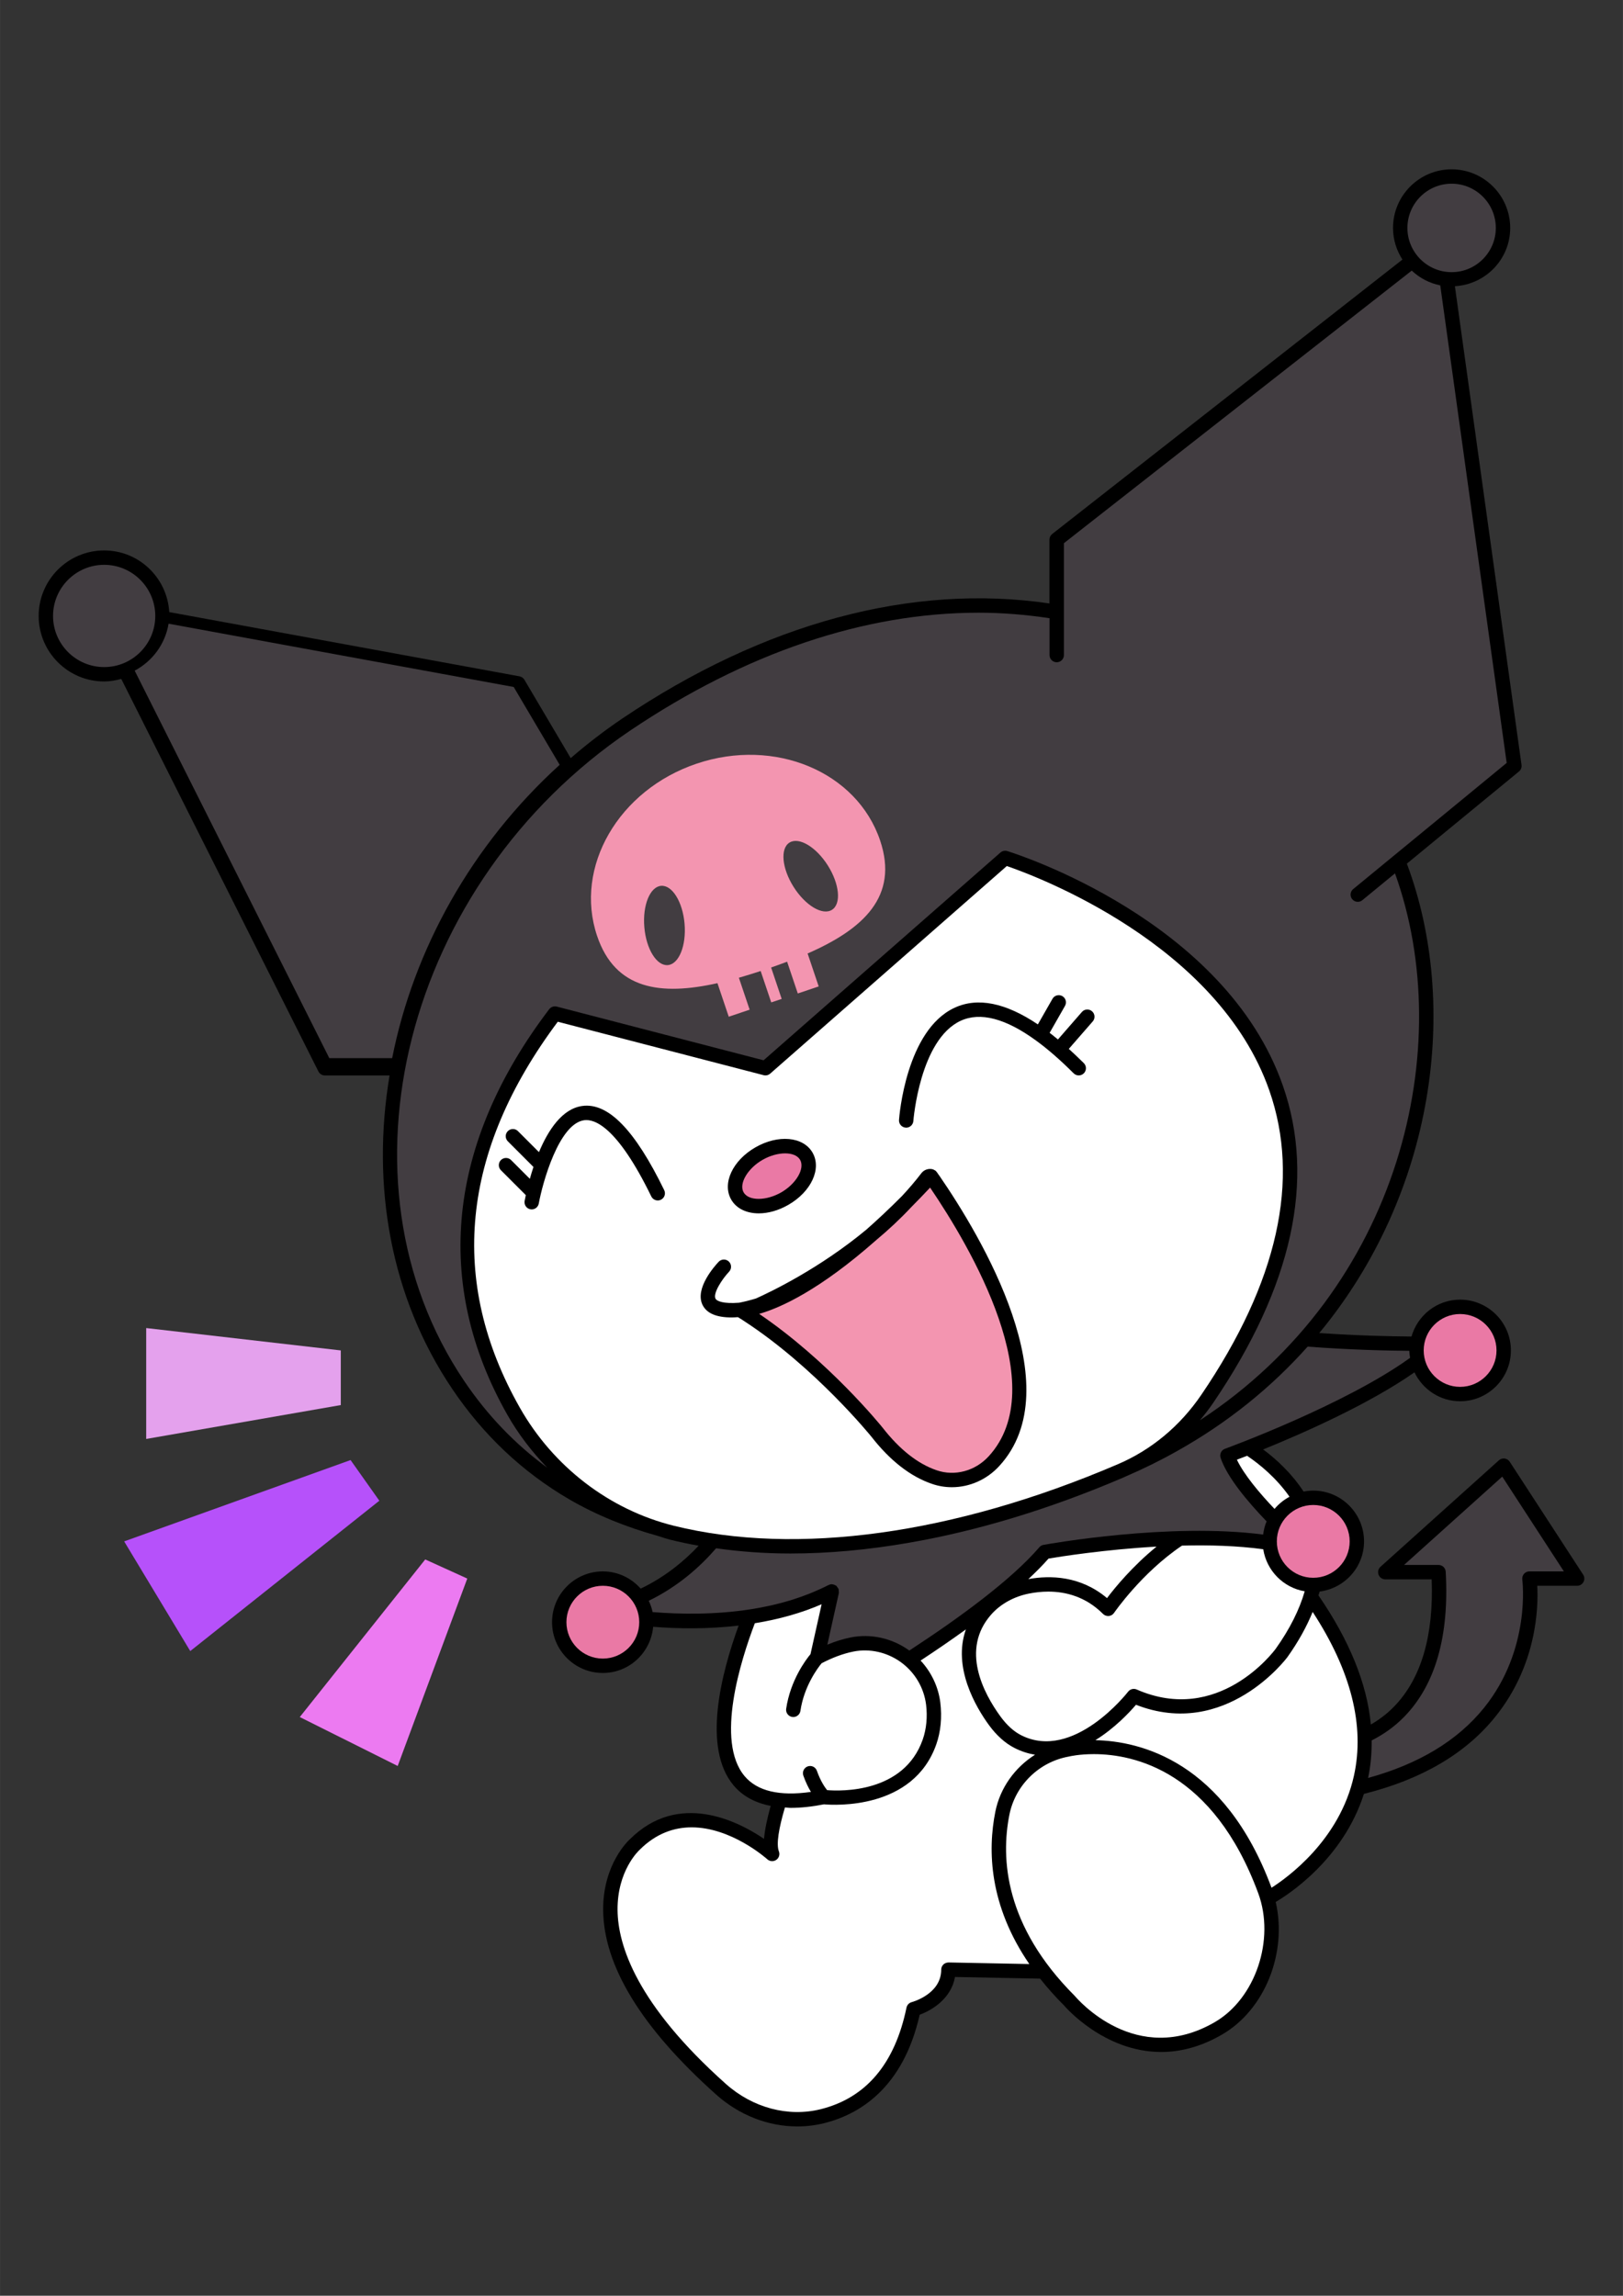 <?xml version="1.0" encoding="UTF-8"?>
<!DOCTYPE svg PUBLIC "-//W3C//DTD SVG 1.0//EN" "http://www.w3.org/TR/2001/REC-SVG-20010904/DTD/svg10.dtd">
<!-- Creator: CorelDRAW 2018 (64-Bit) -->
<svg xmlns="http://www.w3.org/2000/svg" xml:space="preserve" width="8.268in" height="11.693in" version="1.0" style="shape-rendering:geometricPrecision; text-rendering:geometricPrecision; image-rendering:optimizeQuality; fill-rule:evenodd; clip-rule:evenodd"
viewBox="0 0 8267.72 11692.91"
 xmlns:xlink="http://www.w3.org/1999/xlink">
 <rect x="0" y="0" width="8267.72" height="11692.91" fill="#333333" stroke="none"/>
 <defs>
  <style type="text/css">
   <![CDATA[
    .fil0 {fill:black;fill-rule:nonzero}
    .fil1 {fill:#423D41;fill-rule:nonzero}
    .fil5 {fill:#B651FA;fill-rule:nonzero}
    .fil6 {fill:#E4A1ED;fill-rule:nonzero}
    .fil3 {fill:#EA79A5;fill-rule:nonzero}
    .fil7 {fill:#EC7AF1;fill-rule:nonzero}
    .fil2 {fill:#F395B0;fill-rule:nonzero}
    .fil4 {fill:white;fill-rule:nonzero}
   ]]>
  </style>
 </defs>
 <g id="Слой_x0020_1">
  <g id="_2265427027408">
   <path class="fil0" d="M8066.4 8057.53c-6.44,11.81 -18.74,19.29 -32.24,19.29l-203.15 0c5.9,107.52 -0.72,402.1 -212.94,666.2 -152.22,189.61 -377.54,320.6 -670.11,393.71 -106.61,333.78 -385.41,512.93 -449.37,550.46 59.7,257.51 -53.91,548.81 -274.47,676.07 -110.48,63.84 -214.61,88.06 -308.94,88.06 -293.37,0 -492.23,-233.87 -494.84,-237 -45.74,-45.62 -86.01,-91.22 -121.78,-136.53l-433.78 -8.53c-18.31,107.2 -113.74,168.37 -179.85,192.31 -84.98,376.83 -310.53,508.43 -486.57,552.38 -44.95,11.07 -90.82,16.6 -136.69,16.6 -147.44,0 -295,-56.52 -413.09,-161.95 -381.35,-340.49 -575.14,-657.67 -576.04,-943.12 -0.6,-231.49 129.51,-351.56 135.1,-356.66 248.72,-248.82 552.76,-92.42 684.37,-2.98 3.92,-46.53 16.08,-103.94 33.88,-167.94 -79.44,-15.55 -143.06,-49.79 -188.88,-104.37 -160.81,-191.28 -63.09,-570.49 25.62,-813.94 -158.14,18.55 -309.97,16.15 -435.39,6.13 -12.18,131.59 -121.83,235.23 -256.37,235.23 -142.68,0 -258.69,-116.04 -258.69,-258.71 0,-142.67 116.01,-258.71 258.69,-258.71 76.89,0 145.33,34.39 192.78,87.79 123.46,-58.78 221.42,-140.12 295.4,-218.48 -48.92,-8.67 -96.94,-18.85 -143.95,-30.5 -21.85,-5.39 -42.86,-13.01 -64.31,-19.6 -162.23,-45 -313.89,-106.48 -451.49,-186.47 -236.93,-138.16 -437.15,-326.88 -595.13,-561.36 -316.54,-468.95 -413.26,-1038.99 -319.68,-1597.37l-329.62 0c-13.88,0 -26.57,-7.91 -32.79,-20.2l-1004.41 -1999.43c-27.94,7.6 -56.82,12.97 -87.16,12.97 -183.98,0 -333.65,-149.67 -333.65,-333.61 0,-184.07 149.67,-333.78 333.65,-333.78 177.29,0 321.28,139.4 331.65,314.05l1784.35 327.21c10.45,1.92 19.51,8.38 24.93,17.49l235.73 399.09c82.53,-71.15 169.45,-138.6 261.74,-200.97 723.97,-487.64 1475.99,-689.96 2177.14,-586.8l0 -324.93c0,-11.21 5.17,-21.83 14.03,-28.89l1784.2 -1397.73c-30.08,-46.51 -48.01,-101.65 -48.01,-161.01 0,-164.64 133.93,-298.63 298.48,-298.63 164.51,0 298.46,133.99 298.46,298.63 0,158.78 -125.1,287.83 -281.74,296.69l117.7 845.91 221.72 1592.45c1.8,12.67 -3.14,25.22 -12.99,33.32l-354.46 291.17 -216.65 178.23c270.12,719.87 144.1,1677.51 -446.32,2390.83 193.44,13.01 360.31,16.89 469.93,17.64 31.12,-108.11 129.72,-187.83 247.6,-187.83 142.66,0 258.76,116.04 258.76,258.71 0,142.67 -116.1,258.85 -258.76,258.85 -102.53,0 -190.61,-60.57 -232.43,-147.29 -232.18,162.39 -569.13,310.89 -770.86,392.68 66.57,49.5 144.51,120.83 206.03,214.59 15.95,-2.99 32.32,-4.93 49.12,-4.93 142.63,0 258.78,116.04 258.78,258.7 0,131.43 -98.91,239.11 -225.97,255.41 -1.69,6.43 -4.26,12.99 -6.19,19.58 158.4,230.46 247.33,450.11 266.85,657.67 40.74,-23.31 81.84,-53.53 120.09,-93.16 136.66,-141.9 200.44,-359.18 189.79,-646.14l-236.3 0c-15.17,0 -28.74,-9.42 -34.17,-23.63 -5.46,-14.21 -1.59,-30.21 9.71,-40.37l603.23 -542.39c7.82,-7.17 18.78,-10.45 29.23,-9.11 10.58,1.48 20.11,7.46 25.88,16.46l374.09 575.1c7.35,11.23 7.97,25.58 1.51,37.4z"/>
   <path class="fil1" d="M2616.89 3499.04l234.14 396.4c-451.06,409.7 -744.51,943.88 -853.35,1494.01l-320.2 0 -991.48 -1973.59c90.08,-48.01 155.48,-135.02 172.68,-239.25l1758.22 322.43zm-2086.39 -101.42c143.56,0 260.39,-116.79 260.39,-260.36 0,-143.54 -116.84,-260.48 -260.39,-260.48 -143.57,0 -260.38,116.95 -260.38,260.48 0,143.57 116.81,260.36 260.38,260.36zm7029.74 5300.37c240.26,-298.19 195.04,-649.28 194.53,-652.73 -1.42,-10.61 1.76,-21.09 8.67,-29.16 6.93,-8.09 17.02,-12.57 27.6,-12.57l175.64 0 -313.93 -482.7 -500.3 449.97 175.69 0c19.47,0 35.49,15.09 36.53,34.53 18.53,326.01 -51.94,573.94 -209.39,736.62 -53.73,55.63 -111.8,94.21 -167.85,122.48 0.44,64.89 -4.64,128.74 -18.11,191.11 257.06,-70.59 455.74,-189.63 590.92,-357.55zm-2265.72 -817.37c5.41,-6.44 12.9,-10.63 21.16,-12.12 30.47,-5.54 642.71,-114.7 1118.95,-52.5 3.18,-23.48 8.51,-46.18 17.59,-67.12 -97.5,-101.4 -201.78,-225.83 -234.28,-323.76 -6.19,-18.83 3.67,-39.32 22.26,-46.06 6.97,-2.39 611.09,-223.56 942.9,-463.12 -1.72,-11.81 -3.52,-23.48 -3.61,-35.73 -121.43,-0.91 -306.61,-5.56 -518.23,-21.39 -181.5,203.67 -402.78,385.2 -665.85,532.35 -84.34,47.54 -172.33,90.77 -261.45,129.06 -3.48,1.49 -6.84,3.3 -10.33,4.79 -0.76,0.45 -1.54,0.6 -2.3,1.04 -0.22,0 -0.4,0.16 -0.6,0.16 -374.08,160.14 -739.7,270.52 -1086.56,330.78 -210.15,36.78 -413.66,55.47 -607.64,55.47 -131.07,0 -257.11,-9.56 -378.63,-26.62 -80.24,93.02 -193.51,194.85 -343.19,267.38 8.56,18.24 15.57,37.22 19.69,57.56 141.81,11.5 319.22,13.92 499.89,-14.33 30.18,-4.66 59.67,-10.18 88.46,-16.46 6.84,-1.34 13.63,-2.83 20.41,-4.34 32.24,-7.5 63.71,-15.71 94.11,-24.99 4.52,-1.34 8.94,-2.99 13.44,-4.32 26.09,-8.38 51.37,-17.37 76.05,-26.93 7.22,-2.83 14.48,-5.68 21.61,-8.65 27.65,-11.52 54.56,-23.65 80.22,-36.8 0.63,-0.31 1.32,-0.6 1.98,-0.91 5.37,-2.69 11.18,-4.17 16.89,-4.17 0.76,0 1.51,0.45 2.27,0.45 1,0.15 1.81,0.29 2.8,0.46 5.55,0.89 10.76,2.83 15.52,6.13 0.53,0.27 1.22,0.27 1.78,0.58 0.16,0.15 0.2,0.45 0.42,0.6 0.31,0.29 0.65,0.29 0.91,0.6 1.94,1.63 2.41,4.19 3.92,5.99 2.7,3.43 5.62,6.72 6.95,10.76 0.91,2.83 0.34,5.83 0.56,8.82 0.25,3.45 1.41,6.73 0.65,10.33l-58.63 263.19c40.1,-16.75 79.61,-29.02 117.95,-36.64 103.16,-20.94 211.87,3.43 298.67,65.78 0.34,0.31 0.63,0.62 0.94,0.76 254.21,-165.98 519.14,-359.49 662.37,-526.07zm817.8 -646.61c23.9,-28.54 46.98,-58.01 68.21,-89.26 403.04,-592.78 522.28,-1136.21 354.46,-1615.63 -294.87,-842.48 -1358.61,-1180.43 -1403.74,-1194.31 -12.03,-3.79 -25.41,-0.94 -34.98,7.44l-1206.53 1058.13 -1053.67 -273.52c-14.31,-3.57 -29.41,1.51 -38.43,13.32 -518.67,682.67 -592.46,1396.84 -213.38,2065.43 56.27,99.3 125.52,188.84 203.15,269.47 -163.3,-119.35 -305.11,-266.93 -422.51,-440.98 -689.09,-1021.04 -302.15,-2538.1 845.02,-3313 588.6,-396.46 1194.79,-600.42 1774.88,-600.42 121.91,0 242.45,10.02 361.65,28.11l0 187.67c0,20.34 16.37,36.64 36.62,36.64 20.25,0 36.62,-16.3 36.62,-36.64l0 -569.86 1771.92 -1388.31c39.94,37.36 89.59,64.27 145.24,75.18l80.39 577.39 258 1854.88 -244.15 200.84 -537.67 441.71c-15.7,12.85 -17.87,36.02 -5.06,51.59 7.3,8.8 17.71,13.44 28.31,13.44 8.22,0 16.42,-2.7 23.26,-8.38l166.4 -136.64c317.63,881.08 29.93,2115.95 -994,2785.72zm1057.24 -6073.01c0,124.1 101.02,225.19 225.19,225.19 124.15,0 225.17,-101.09 225.17,-225.19 0,-124.28 -101.02,-225.39 -225.17,-225.39 -124.17,0 -225.19,101.11 -225.19,225.39z"/>
   <path class="fil2" d="M3867.3 6691.94c109.53,-31.27 308.89,-121.74 596.9,-376.4 61.04,-50.85 121.35,-106.91 178.6,-168.08 30.78,-30.82 62.8,-64.43 95.22,-98.69 208.31,306.57 623.2,1012.97 299.05,1367.97 -68.87,75.68 -173.41,103.79 -266.17,71.63 -95.56,-32.74 -187.76,-105.26 -274.33,-216.22 -11.44,-14.2 -276.57,-340.79 -629.27,-580.2zm370.97 -2058.09c-47.98,30.52 -135.41,-21.54 -195.28,-116.06 -59.84,-94.48 -69.51,-195.72 -21.54,-226.06 48.02,-30.39 135.45,21.49 195.33,116.02 59.88,94.53 69.51,195.76 21.5,226.11zm-836.38 281.73c-56.61,4.77 -110.17,-81.63 -119.63,-193.22 -9.5,-111.38 28.71,-205.6 85.33,-210.55 56.57,-4.77 110.17,81.68 119.63,193.22 9.46,111.42 -28.72,205.77 -85.33,210.55zm147.02 -1026.16c-398.18,134.16 -625.36,526.83 -507.37,877.21 92.64,275.15 324.93,305.37 613.2,240.89l57.56 170.91 106.43 -35.85 -54.81 -162.7c36.37,-10.32 73.46,-22.01 110.99,-34.26l53.86 159.87 53.22 -17.8 -53.86 -159.99c27.77,-9.59 54.89,-19.43 81.5,-29.49l54.46 161.8 106.44 -35.85 -56.48 -167.78c284.43,-124.44 465.23,-290.89 369.46,-575.32 -117.95,-350.33 -536.37,-525.59 -934.59,-391.65z"/>
   <path class="fil3" d="M3256.34 8262.24c0,-102.29 -83.22,-185.43 -185.48,-185.43 -102.27,0 -185.44,83.13 -185.44,185.43 0,102.29 83.18,185.43 185.44,185.43 102.26,0 185.48,-83.14 185.48,-185.43zm3619.06 -411.52c0,-102.29 -83.22,-185.43 -185.53,-185.43 -102.3,0 -185.48,83.14 -185.48,185.43 0,102.28 83.18,185.43 185.48,185.43 102.31,0 185.53,-83.15 185.53,-185.43zm377.11 -972.61c0,102.3 83.22,185.58 185.48,185.58 102.31,0 185.48,-83.28 185.48,-185.58 0,-102.28 -83.17,-185.42 -185.48,-185.42 -102.26,0 -185.48,83.15 -185.48,185.42zm-3368.32 -970.5c38.43,-22.14 80.09,-33.19 115.29,-33.19 34.95,0 63.57,10.92 76.3,32.88 25.32,44.15 -19.52,121.57 -96.07,165.84 -76.77,43.97 -166.01,44.28 -191.5,0.17 -25.36,-43.97 19.47,-121.43 95.98,-165.71z"/>
   <path class="fil4" d="M6409.52 9642.46l0 0c-229.84,-621.92 -631.8,-708.21 -837.32,-708.21 -73.03,0 -121.26,10.76 -128.18,12.56 -151.48,27.22 -271.84,145.8 -301.85,295.19 -44.92,224.45 -23.81,567.04 332.24,923.1 14.7,17.35 313.02,365.77 713.04,134.74 207.8,-119.94 309.5,-420.96 222.07,-657.38zm-3025.98 -3580.67c-149.16,-306.58 -285.6,-446.97 -417.6,-428.74 -102.44,14.06 -173.7,123.37 -220.39,235.09l-106.95 -106.91c-14.27,-14.35 -37.44,-14.35 -51.75,0 -14.31,14.19 -14.31,37.35 0,51.71l130.63 130.72c-7.05,21.19 -13.15,41.4 -18.44,60.39l-95.52 -95.56c-14.35,-14.19 -37.53,-14.19 -51.8,0 -14.31,14.36 -14.31,37.53 0,51.89l126.68 126.68c-2.93,13.76 -4.99,24.2 -5.94,29.57 -3.61,19.9 9.59,39.03 29.45,42.64 2.23,0.3 4.47,0.6 6.66,0.6 17.32,0 32.76,-12.43 35.98,-30.05 18.96,-104.54 102.31,-406.6 231.35,-424.27 52.96,-7.31 168.98,33.23 341.82,388.2 8.81,18.23 31.04,25.75 48.92,16.9 18.18,-8.81 25.75,-30.78 16.89,-48.87zm194.85 583.64c20.68,43.37 70.37,64.74 148.73,64.74 9.97,0 20.81,-0.76 31.77,-1.5 10.92,6.43 21.58,12.71 32.97,20.79 360.91,235.23 644.83,585.14 647.24,588.13 95.17,122.02 198.81,202.77 307.99,240.02 33.27,11.65 67.65,17.19 101.87,17.19 89.63,0 178.13,-38.29 242.22,-108.72 365.89,-400.76 -91.34,-1166.07 -306.66,-1478.92 -3.91,-4.81 -7.26,-9.58 -10.1,-14.53 -0.99,-1.63 -2.58,-2.83 -3.78,-4.34 -1.12,-1.33 -1.72,-2.84 -3.01,-4.17 -0.43,-0.3 -0.94,-0.43 -1.33,-0.73 -1.98,-1.67 -4.26,-2.83 -6.49,-4.04 -2.02,-1.08 -3.87,-2.24 -5.97,-3.01 -0.43,-0.13 -0.78,-0.43 -1.25,-0.6 -21.8,-6.11 -45.22,1.8 -58.93,19.6 -31.21,40.84 -64.57,79.57 -99.04,116.62 -64.35,64.61 -124.87,121.13 -181.78,171.26 -238.15,197.52 -484.37,315.51 -561.87,350.35 -32.93,9.88 -61.73,17.05 -86.23,21.68 -77.46,6 -113.44,-7.17 -120.23,-21.37 -12.81,-26.76 32.97,-97.94 69.59,-136.84 13.8,-14.79 13.15,-37.96 -1.55,-51.89 -14.74,-13.88 -37.96,-13.15 -51.8,1.68 -20.67,21.96 -121.99,135.6 -82.36,218.6zm146.45 -535.5c26.61,46.21 78.96,70.11 140.35,70.11 47.5,0 100.5,-14.31 151.13,-43.63 116.11,-66.85 170.14,-183.64 122.9,-265.57 0,-0.17 -0.04,-0.17 -0.04,-0.17 -47.29,-81.97 -175.3,-93.62 -291.62,-26.48 -116.15,67.01 -170.01,183.76 -122.72,265.74zm854.77 -405.7c-1.42,20.2 13.76,37.7 33.92,39.16 0.86,0 1.8,0.17 2.71,0.17 18.96,0 35.07,-14.83 36.5,-34.09 0.3,-4.04 32.67,-413.78 240.85,-510.24 99.81,-46.04 228.98,-12.55 384.08,100.5 60.18,43.8 124.61,100.02 191.63,167.04 14.36,14.19 37.53,14.19 51.8,0 14.36,-14.36 14.36,-37.57 0,-51.93 -25.88,-25.83 -51.37,-49.61 -76.52,-72.52l121.91 -139.79c13.28,-15.26 11.73,-38.43 -3.57,-51.76 -15.3,-13.33 -38.43,-11.82 -51.67,3.57l-122 140c-14.27,-11.82 -28.37,-23.17 -42.3,-33.79l78.24 -137.17c10.01,-17.63 3.87,-39.89 -13.67,-49.91 -17.37,-9.88 -39.93,-4.04 -49.99,13.59l-74.54 130.55c-163.86,-110.22 -306.62,-139.49 -424.35,-84.77 -247.17,114.69 -281.69,552.8 -283.02,571.37zm-1146.94 2066.91c-327.89,-81.2 -613.93,-300.43 -784.75,-601.6 -365.07,-644.03 -299.95,-1305.15 193.44,-1965.54l1048.72 272.19c11.87,3.01 24.16,0 33.4,-7.95l1205.32 -1057.24c145.81,49.94 1075.33,394.65 1337.07,1142.35 159.7,456.25 43.29,977.84 -345.86,1550.25 -108.63,159.7 -255.59,282.03 -427.92,355.16 -832.12,356.19 -1634.49,467 -2259.42,312.38zm681.97 1225.61c19.47,-6.73 39.98,3.44 46.68,22.44 18.57,52.93 40.84,84.63 52.1,98.53 69.42,5.55 391,16.01 487.03,-257.64 18.83,-53.83 24.76,-115.3 17.11,-177.8 -11.04,-87.33 -58.03,-165.68 -129.13,-216.83 -70.46,-50.69 -158.88,-70.14 -241.45,-53.53 -51.62,10.31 -106.09,30.64 -161.76,59.66 -18.44,22.43 -89.28,115.74 -107.85,242.55 -2.75,18.08 -18.4,31.25 -36.19,31.25 -1.81,0 -3.61,-0.15 -5.46,-0.44 -19.94,-3 -33.83,-21.54 -30.91,-41.57 21.45,-145.65 100.37,-249.89 123.89,-278.3l56.7 -254.2c-101.57,44.11 -215.62,76.55 -340.23,96.75 -71.91,188.85 -202.12,600.24 -52.1,778.78 64.31,76.42 177.87,103.18 337.87,80.31 -12.59,-21.09 -26.3,-48.01 -38.69,-83.15 -6.71,-19.14 3.35,-40.08 22.39,-46.8zm1906.72 -1124.52c-205.17,137.72 -344.49,340.19 -346.17,342.59 -6.15,9.12 -15.99,14.96 -26.82,16 -11.44,0.59 -21.67,-2.83 -29.41,-10.63 -88.03,-87.92 -189.82,-113.65 -278.72,-113.65 -35.25,0 -68.52,4.05 -98.05,9.88 -76.64,15.09 -144.95,52.79 -192.28,106.17 -158.7,178.84 -39.03,402.41 46.47,519.8 32.2,44.11 67.53,76.27 105.01,95.41 266.86,135.78 542.61,-217.89 545.32,-221.46 10.23,-13.31 28.5,-17.95 43.72,-11.22 415.85,181.98 696.85,-191.86 708.58,-207.86 71.48,-100.49 120.15,-197.99 147.35,-292.2 -108.84,-18.69 -194.04,-104.98 -211.19,-214.29 -131.28,-17.78 -274.42,-22.13 -413.82,-18.53zm547.68 -248.83c-67.09,-96 -152.43,-165.83 -216.22,-208.6 -20.07,7.77 -38.3,14.79 -51.97,19.88 36.8,76.87 114.9,169.87 191.8,250.63 21.24,-25.27 46.98,-46.2 76.38,-61.91zm-1330.54 419.45c111.98,-20.19 265.83,-16.89 400.8,96.75 40.92,-54.27 130.51,-163.15 252.33,-262.28 -267.15,15.09 -495.32,51.73 -550.3,61 -30,34.11 -64.78,69.09 -102.82,104.53zm548.37 640.04c-32.93,38.57 -108.06,119.03 -206.85,180.34 227.78,4.78 657.77,106.02 897.28,751.57 76.47,-48.76 346.77,-239.86 419.89,-570.63 56.27,-254.52 -14.87,-534.6 -210.29,-834.13 -30.82,75.36 -72.99,151.93 -128.53,229.99 -3.35,4.63 -315.13,421.7 -771.51,242.85zm-618.74 220.11c35.12,17.94 69.98,28.56 104.33,34.39 -102,64.44 -177.66,168.08 -202.08,290.1 -39.37,196.64 -32.41,476.27 173.11,775.94l-411.5 -8.06c-9.76,0.29 -19.39,3.58 -26.31,10.46 -7.09,6.88 -11,16.3 -11,26.17 0,123.67 -144.39,163.88 -150.54,165.53 -13.28,3.59 -23.59,14.51 -26.39,27.96 -59.02,285.77 -206.03,459.68 -437.08,517.26 -165.67,41.28 -346.51,-6.88 -483.29,-128.91 -453.41,-404.63 -550.21,-705.22 -551.55,-886.16 -1.46,-198.87 106.43,-300.26 112.24,-305.8 84.89,-84.93 177.31,-114.69 265.18,-114.69 199.59,0 375.44,153.57 385.88,163 12.73,11.22 31.34,12.26 45.18,2.69 13.97,-9.57 19.47,-27.5 13.41,-43.2 -14.23,-36.79 -0.47,-117.69 30.78,-223.86 10.06,0.46 19.04,2.23 29.49,2.23 51.45,0 107.89,-5.98 169.28,-18.08 55.37,4.78 455.26,27.96 572.31,-305.65 22.57,-64.31 29.75,-137.28 20.46,-213.1 -10.1,-79.86 -45.78,-154.61 -100.46,-213.54 77.33,-50.85 155.35,-104.22 230.79,-158.66 -69.04,194.4 51.84,397.17 116.79,486.44 39.07,53.68 83.14,93.16 130.98,117.54z"/>
   <g>
    <polygon class="fil5" points="1932.34,7643.59 969.11,8409.37 632.44,7850.71 1785.8,7436.49 "/>
    <polygon class="fil6" points="1735.94,6878.11 1735.94,7156.41 744.67,7328.97 744.67,6764.17 "/>
    <polygon class="fil7" points="2166.09,7942.68 2380.3,8040.02 2025.83,8994.67 1527.07,8745.39 "/>
   </g>
  </g>
 </g>
</svg>
